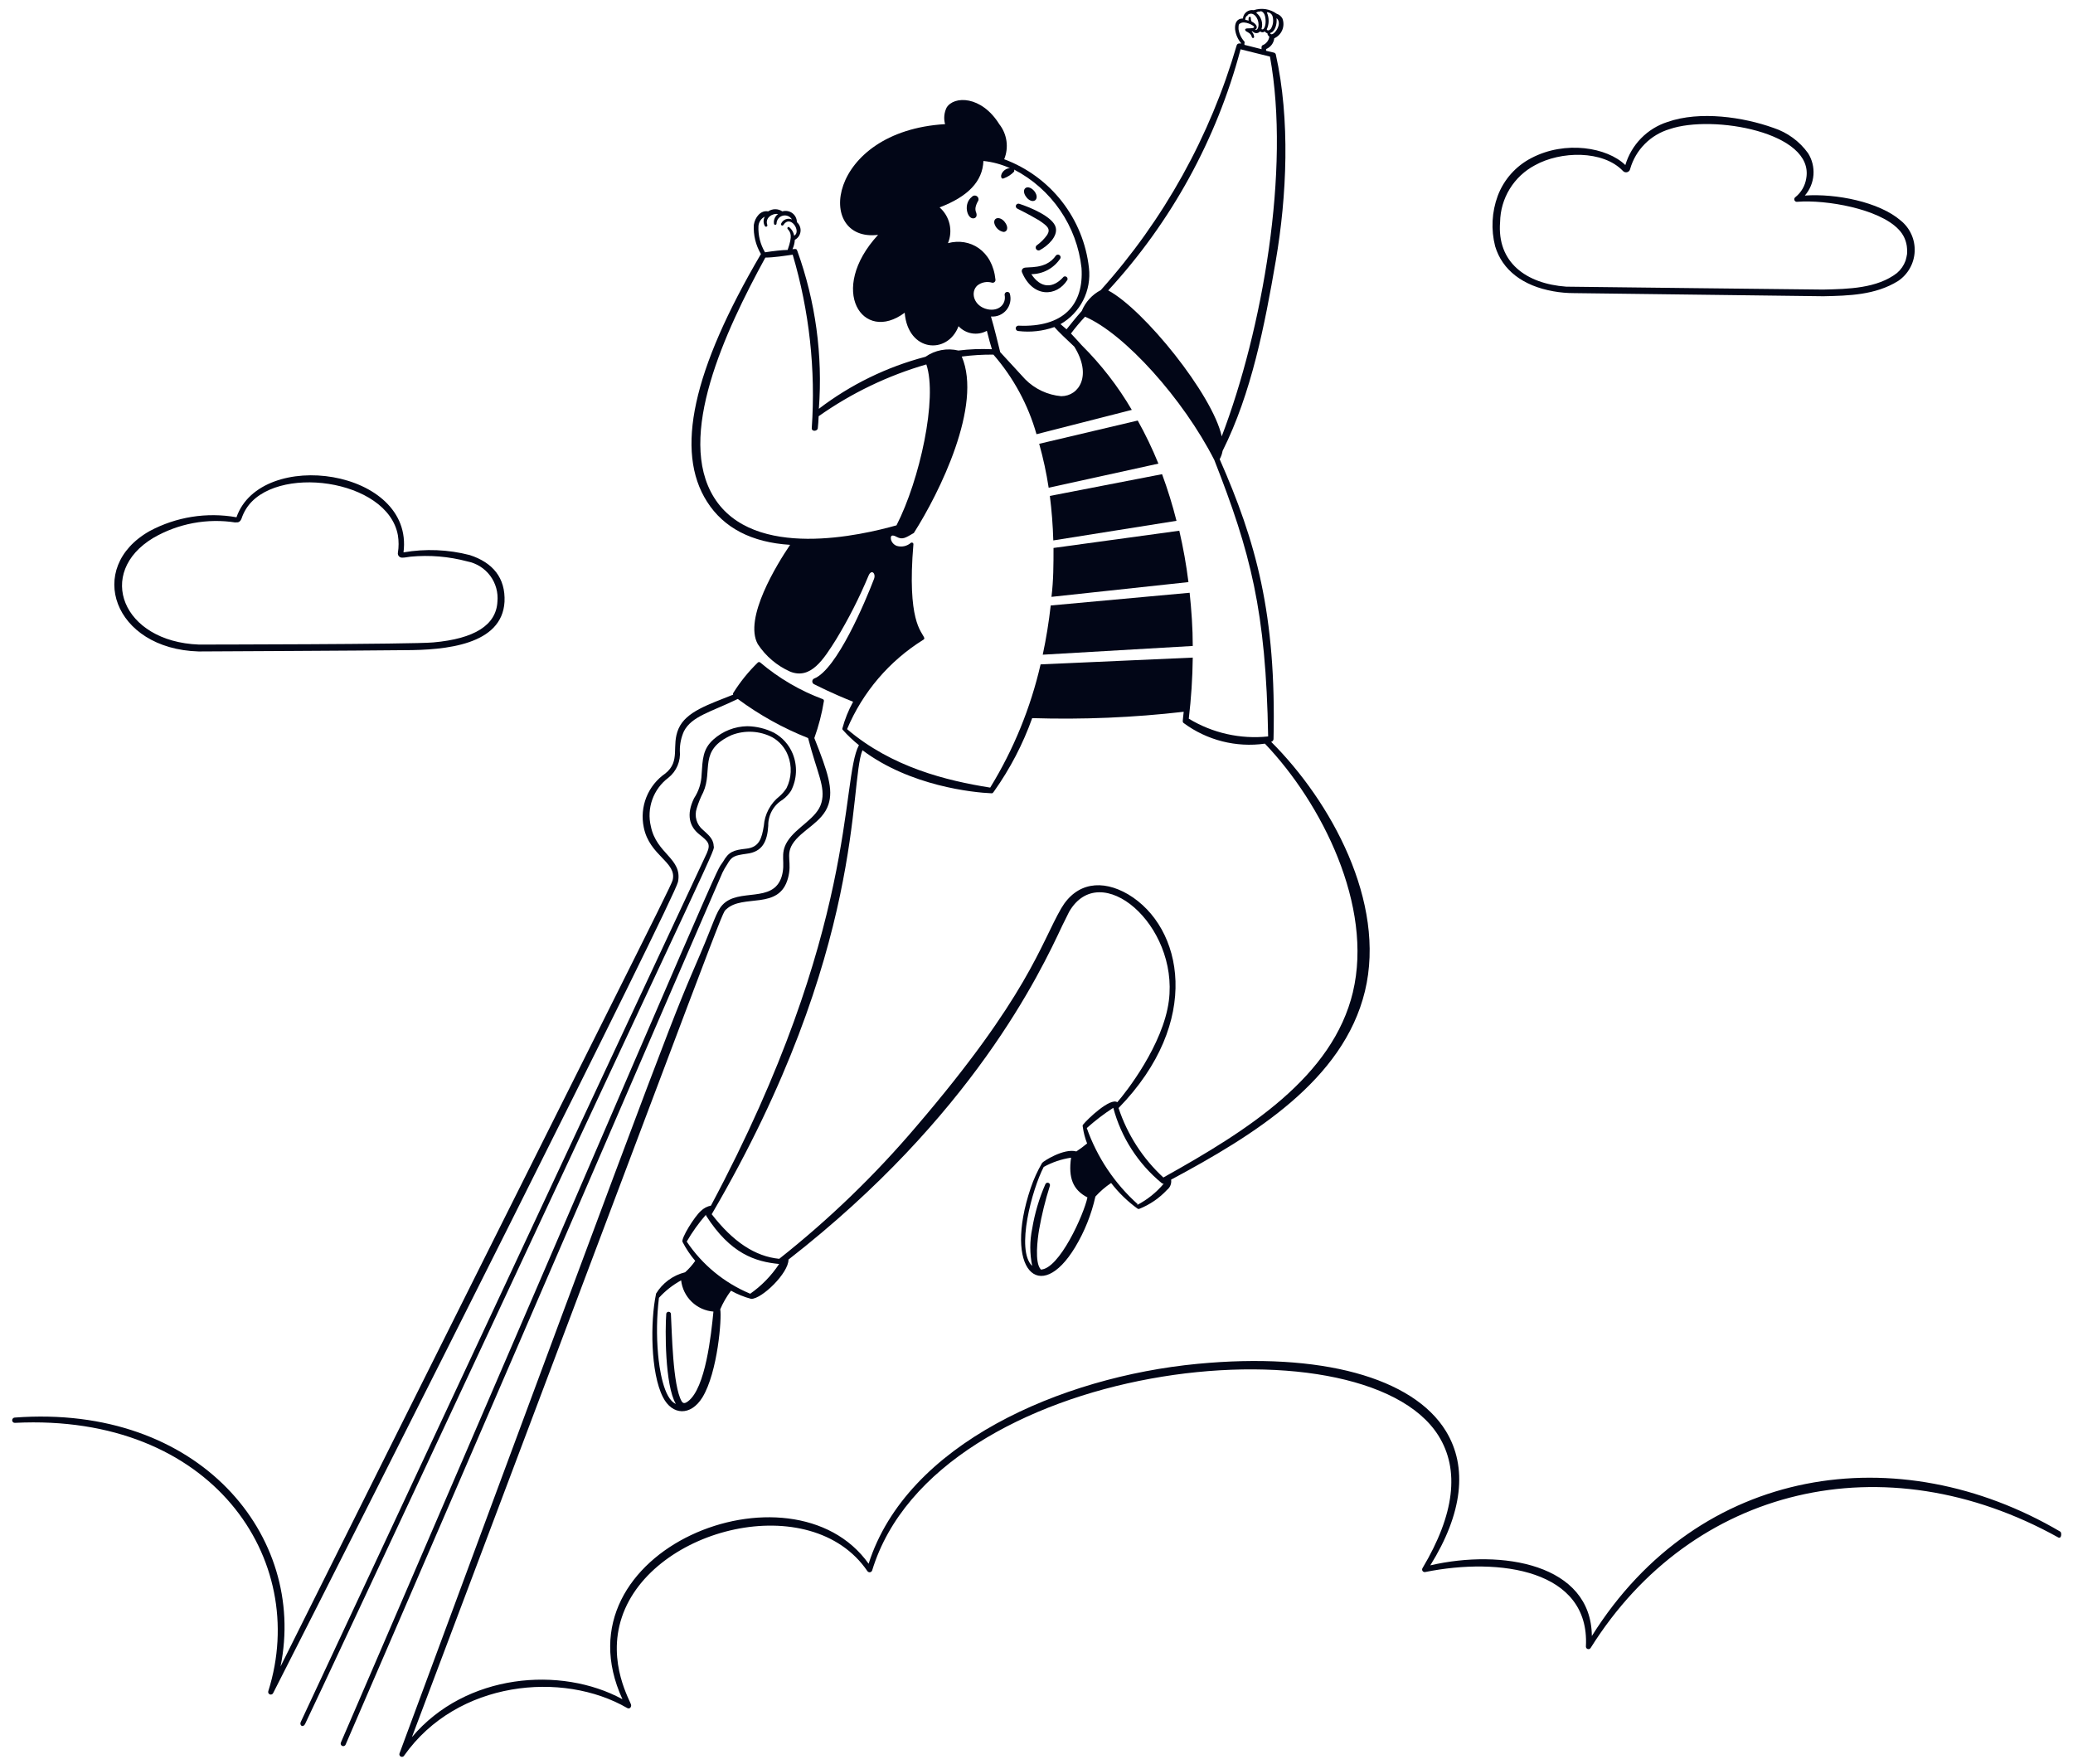 <svg width="154" height="131" viewBox="0 0 154 131" fill="none" xmlns="http://www.w3.org/2000/svg">
<g id="Group">
<path id="Vector" d="M72.2 14.62C71.544 15.132 71.84 16.22 72.288 16.22C72.48 16.22 72.648 16.068 72.488 15.708C72.488 15.644 72.376 15.476 72.624 14.988C72.673 14.932 72.697 14.859 72.692 14.784C72.687 14.71 72.652 14.641 72.596 14.592C72.54 14.543 72.466 14.519 72.392 14.524C72.318 14.529 72.249 14.564 72.2 14.62ZM79.016 20.556C78.216 21.46 77.304 21.412 76.616 20.364C77.045 20.362 77.467 20.253 77.844 20.048C78.221 19.843 78.541 19.547 78.776 19.188C78.794 19.145 78.796 19.097 78.782 19.053C78.769 19.009 78.74 18.97 78.701 18.945C78.662 18.919 78.616 18.908 78.57 18.913C78.523 18.918 78.48 18.939 78.448 18.972C77.696 20.076 76.296 19.772 76.048 19.908C75.989 19.936 75.943 19.986 75.921 20.047C75.898 20.109 75.901 20.177 75.928 20.236C76.728 22.132 78.504 22.06 79.296 20.788C79.31 20.751 79.312 20.71 79.302 20.671C79.292 20.632 79.27 20.597 79.239 20.572C79.208 20.546 79.17 20.531 79.13 20.528C79.09 20.525 79.05 20.535 79.016 20.556ZM77.8 17.436C77.581 17.747 77.311 18.017 77 18.236C76.966 18.271 76.945 18.317 76.94 18.366C76.936 18.415 76.948 18.464 76.975 18.505C77.002 18.546 77.042 18.577 77.089 18.592C77.136 18.607 77.186 18.606 77.232 18.588C77.848 18.26 78.584 17.564 78.432 16.908C78.256 16.108 76.504 15.388 75.728 15.14C75.704 15.131 75.679 15.126 75.654 15.126C75.628 15.127 75.603 15.132 75.58 15.142C75.556 15.152 75.535 15.166 75.517 15.185C75.499 15.203 75.486 15.225 75.476 15.248C75.466 15.272 75.462 15.297 75.462 15.322C75.463 15.348 75.468 15.373 75.478 15.396C75.488 15.42 75.502 15.441 75.521 15.459C75.539 15.477 75.56 15.491 75.584 15.5C76.48 15.948 76.92 16.212 77.184 16.364C77.8 16.78 78.064 16.988 77.8 17.436ZM73.864 16.572C73.903 16.736 73.989 16.886 74.111 17.002C74.233 17.119 74.386 17.197 74.552 17.228C74.832 17.228 74.96 16.876 74.624 16.468C74.288 16.06 73.8 16.14 73.864 16.572ZM76.728 14.932C77.016 14.932 77.144 14.572 76.832 14.188C76.664 13.988 76.368 13.82 76.176 13.972C75.864 14.228 76.312 14.932 76.728 14.932ZM153.056 113.764C141.056 106.7 126.224 108.796 118.256 121.516C118.208 116.172 111.584 115.036 106.256 116.268C108.656 112.412 109.048 108.972 107.416 106.3C104.968 102.3 98.072 100.428 88.968 101.3C78.832 102.268 67.368 107.236 64.528 116.148C58.84 108.148 41.144 115.116 46.24 126.212C41.672 123.724 34.6 124.284 30.6 129.028C54.528 65.612 53.584 67.9 53.952 67.54C55.192 66.372 57.88 67.636 58.536 65.236C58.864 64.052 58.36 63.54 58.864 62.708C59.528 61.636 61.104 61.108 61.544 59.756C61.912 58.628 61.504 57.356 60.496 54.82C60.818 53.927 61.056 53.005 61.208 52.068C61.212 52.04 61.206 52.011 61.191 51.986C61.177 51.962 61.155 51.943 61.128 51.932C59.43 51.299 57.855 50.376 56.472 49.204C56.448 49.185 56.419 49.175 56.388 49.175C56.358 49.175 56.328 49.185 56.304 49.204C55.6 49.887 54.983 50.652 54.464 51.484C54.456 51.502 54.452 51.521 54.452 51.54C54.452 51.559 54.456 51.578 54.464 51.596C52.648 52.332 50.968 52.844 50.408 54.124C49.848 55.404 50.592 56.524 49.424 57.452C48.793 57.887 48.304 58.499 48.019 59.21C47.735 59.922 47.667 60.702 47.824 61.452C48.248 63.58 50.312 64.036 49.968 65.38C49.84 65.892 45.448 74.452 20.84 123.78C22.816 114.108 14.824 104.26 1.088 105.292C1.036 105.296 0.988 105.32 0.954 105.359C0.92 105.398 0.902 105.448 0.904 105.5C0.905 105.526 0.911 105.552 0.922 105.575C0.933 105.598 0.949 105.619 0.969 105.637C0.988 105.654 1.011 105.667 1.035 105.675C1.06 105.683 1.086 105.686 1.112 105.684C15.76 104.956 23.016 115.836 19.936 125.596C19.916 125.644 19.916 125.698 19.935 125.746C19.954 125.794 19.992 125.832 20.04 125.852C20.088 125.872 20.142 125.873 20.189 125.853C20.238 125.834 20.276 125.796 20.296 125.748C27.4 111.812 50.128 66.724 50.368 65.5C50.712 63.764 48.768 63.436 48.352 61.38C48.192 60.718 48.23 60.023 48.46 59.382C48.69 58.741 49.103 58.181 49.648 57.772C49.948 57.535 50.183 57.225 50.333 56.873C50.482 56.521 50.541 56.137 50.504 55.756C50.502 55.26 50.605 54.769 50.808 54.316C51.392 53.196 52.76 52.908 54.808 51.916C56.416 53.107 58.172 54.083 60.032 54.82C60.704 57.428 61.344 58.444 61.024 59.62C60.704 60.796 59.16 61.42 58.488 62.508C57.896 63.468 58.392 64.044 58.064 65.124C57.424 67.124 54.864 65.924 53.672 67.212C53.2 67.716 53 68.588 52.016 70.876C49.976 75.676 50.992 72.668 29.688 130.212C29.665 130.258 29.66 130.311 29.676 130.36C29.692 130.408 29.726 130.449 29.772 130.472C29.818 130.495 29.871 130.5 29.919 130.484C29.968 130.468 30.009 130.434 30.032 130.388C33.96 124.828 41.8 124.084 46.6 126.868C46.728 126.94 46.888 126.868 46.888 126.652C46.888 126.436 45.048 123.532 46.2 120.108C48.44 113.436 60.256 110.556 64.44 116.7C64.462 116.73 64.491 116.753 64.525 116.767C64.559 116.781 64.597 116.786 64.633 116.78C64.67 116.774 64.704 116.758 64.732 116.734C64.76 116.71 64.781 116.679 64.792 116.644C69.552 101.052 101.176 97.596 106.856 106.628C108.456 109.172 108.056 112.484 105.68 116.468C105.658 116.5 105.647 116.538 105.646 116.576C105.646 116.615 105.658 116.652 105.679 116.684C105.701 116.716 105.732 116.741 105.767 116.755C105.803 116.769 105.842 116.772 105.88 116.764C111.432 115.644 118.104 116.612 117.816 122.268C117.808 122.313 117.817 122.36 117.841 122.399C117.864 122.438 117.901 122.468 117.945 122.482C117.988 122.497 118.035 122.495 118.078 122.478C118.12 122.461 118.155 122.429 118.176 122.388C125.704 110.388 139.992 107.012 152.92 114.204C153.16 114.3 153.168 113.828 153.056 113.764Z" fill="#020617"/>
<path id="Vector_2" d="M53.672 64.812C53.772 64.604 53.887 64.404 54.016 64.212C54.368 63.596 54.536 63.548 55.472 63.412C56.632 63.276 57 62.508 57.072 61.34C57.063 60.952 57.157 60.569 57.343 60.229C57.53 59.889 57.804 59.604 58.136 59.404C58.386 59.22 58.6 58.993 58.768 58.732C58.985 58.309 59.108 57.844 59.129 57.369C59.15 56.894 59.068 56.42 58.888 55.98C58.617 55.32 58.129 54.773 57.504 54.428C56.885 54.117 56.204 53.95 55.512 53.94C54.584 53.956 53.692 54.305 53 54.924C52.2 55.644 52.2 56.388 52.12 57.532C52.1 58.159 51.906 58.769 51.56 59.292C50.96 60.524 51.232 61.396 51.928 61.956C52.624 62.516 52.808 62.676 52.512 63.364L22.344 127.9C22.232 128.132 22.48 128.356 22.656 128.068C22.76 127.9 30.712 110.884 31.624 108.948C54.272 60.468 53.04 63.348 53.016 62.812C52.992 62.276 52.568 61.964 52.216 61.636C51.986 61.447 51.82 61.193 51.739 60.907C51.657 60.621 51.665 60.318 51.76 60.036C51.883 59.628 52.044 59.231 52.24 58.852C52.984 57.196 51.856 55.724 54.36 54.596C54.846 54.409 55.366 54.328 55.886 54.356C56.406 54.385 56.914 54.524 57.376 54.764C57.914 55.069 58.327 55.553 58.544 56.132C58.692 56.518 58.759 56.931 58.739 57.344C58.72 57.757 58.615 58.162 58.432 58.532C58.289 58.759 58.114 58.964 57.912 59.14C57.576 59.405 57.299 59.736 57.098 60.114C56.897 60.491 56.776 60.906 56.744 61.332C56.592 62.284 56.4 62.932 55.44 63.036C54.48 63.14 54.136 63.268 53.72 63.996C53 65.148 55.4 59.636 25.328 129.42C25.316 129.444 25.309 129.469 25.308 129.495C25.307 129.521 25.31 129.547 25.319 129.572C25.328 129.596 25.342 129.619 25.36 129.638C25.378 129.657 25.4 129.672 25.424 129.682C25.448 129.693 25.473 129.698 25.5 129.698C25.526 129.698 25.552 129.693 25.576 129.682C25.599 129.672 25.621 129.657 25.639 129.638C25.657 129.619 25.671 129.597 25.68 129.572C25.904 129.06 53.568 65.004 53.672 64.812ZM14.76 48.388C14.848 48.388 27.56 48.324 30.04 48.292C33.144 48.292 37.296 47.892 37.48 44.7C37.56 42.916 36.6 41.78 34.896 41.228C33.289 40.814 31.612 40.745 29.976 41.028C30.776 34.812 19.376 33.228 17.568 38.42C15.358 38.027 13.081 38.39 11.104 39.452C6.336 42.164 8.416 48.204 14.76 48.388ZM17.52 38.788C17.712 38.836 17.856 38.74 17.944 38.516C18.026 38.27 18.136 38.034 18.272 37.812C20.344 34.444 28.808 35.54 29.56 39.764C29.628 40.191 29.628 40.626 29.56 41.052C29.552 41.098 29.553 41.146 29.566 41.191C29.578 41.236 29.601 41.278 29.631 41.313C29.662 41.349 29.7 41.377 29.744 41.395C29.787 41.413 29.833 41.422 29.88 41.42C30.032 41.42 30 41.42 30.496 41.348C31.914 41.212 33.344 41.332 34.72 41.7C35.399 41.832 36.004 42.213 36.417 42.768C36.83 43.323 37.02 44.012 36.952 44.7C36.856 46.428 35.256 47.444 32.192 47.716C30.704 47.86 14.864 47.876 14.776 47.876C9.056 47.66 7.096 42.532 11.384 39.956C13.236 38.88 15.404 38.476 17.52 38.812V38.788ZM115.4 21.636C115.907 21.727 116.421 21.773 116.936 21.772L135.456 22.004C137.36 21.964 139.32 21.916 141 20.876C141.364 20.633 141.666 20.307 141.881 19.925C142.096 19.544 142.219 19.116 142.238 18.679C142.257 18.241 142.174 17.805 141.993 17.406C141.813 17.006 141.541 16.655 141.2 16.38C139.6 14.996 136.4 14.364 134.08 14.524C134.452 14.095 134.676 13.558 134.719 12.992C134.762 12.426 134.622 11.861 134.32 11.38C133.685 10.497 132.785 9.839 131.752 9.5C129.528 8.7 126.288 8.212 123.872 9.06C123.13 9.299 122.457 9.716 121.912 10.273C121.367 10.831 120.966 11.513 120.744 12.26C119.4 10.948 116.288 10.412 113.76 11.74C112.609 12.335 111.72 13.336 111.264 14.548C110.822 15.748 110.755 17.053 111.072 18.292C111.6 20.06 113.128 21.236 115.4 21.636ZM120.568 12.7C120.608 12.743 120.658 12.773 120.714 12.789C120.771 12.804 120.83 12.803 120.886 12.787C120.941 12.77 120.991 12.738 121.03 12.695C121.069 12.651 121.094 12.598 121.104 12.54C121.306 11.841 121.68 11.204 122.194 10.688C122.707 10.172 123.342 9.794 124.04 9.588C127.24 8.492 134.792 9.828 134.184 13.244C134.101 13.792 133.815 14.289 133.384 14.636C133.346 14.66 133.317 14.696 133.303 14.738C133.289 14.781 133.29 14.827 133.306 14.869C133.322 14.91 133.352 14.945 133.391 14.967C133.43 14.989 133.476 14.996 133.52 14.988C135.672 14.82 139.56 15.508 141.016 17.012C141.41 17.401 141.645 17.923 141.672 18.476C141.68 18.607 141.68 18.738 141.672 18.868C141.646 19.036 141.608 19.201 141.56 19.364C141.431 19.717 141.213 20.031 140.928 20.276C139.456 21.42 137.32 21.468 135.432 21.508C135.352 21.508 116.408 21.3 116.352 21.292C113.376 21.076 111.2 19.492 111.44 16.492C111.454 15.622 111.701 14.772 112.155 14.031C112.61 13.289 113.255 12.683 114.024 12.276C115.928 11.212 119.088 11.14 120.568 12.7ZM77.904 36.228L86.056 34.436C85.611 33.339 85.098 32.27 84.52 31.236L77.2 32.964C77.501 34.037 77.736 35.127 77.904 36.228Z" fill="#020617"/>
<path id="Vector_3" d="M94.432 55.1C94.477 55.089 94.518 55.065 94.55 55.031C94.581 54.997 94.601 54.954 94.608 54.908C94.824 45.604 93.296 40.212 90.608 34.108C90.714 33.916 90.787 33.708 90.824 33.492C92.968 29.212 93.952 24.164 94.776 19.364C95.6 14.564 95.856 8.868 94.776 4.036C94.763 3.999 94.739 3.967 94.708 3.942C94.677 3.918 94.639 3.904 94.6 3.9L94.056 3.772V3.644C94.22 3.578 94.363 3.468 94.47 3.327C94.577 3.187 94.644 3.02 94.664 2.844C94.932 2.723 95.144 2.504 95.257 2.232C95.37 1.96 95.375 1.656 95.272 1.38C95.181 1.208 95.026 1.078 94.84 1.02C94.598 0.843 94.317 0.727 94.02 0.681C93.724 0.635 93.421 0.661 93.136 0.756C93.043 0.739 92.946 0.742 92.854 0.764C92.761 0.787 92.675 0.828 92.599 0.886C92.524 0.944 92.461 1.017 92.416 1.101C92.371 1.185 92.344 1.277 92.336 1.372C91.88 1.372 91.72 1.716 91.752 2.172C91.798 2.562 91.96 2.93 92.216 3.228H92.064C92.022 3.226 91.98 3.239 91.945 3.263C91.91 3.288 91.885 3.323 91.872 3.364C89.914 10.106 86.463 16.321 81.776 21.548C81.136 21.882 80.635 22.432 80.36 23.1C79.912 23.604 79.56 24.052 79.232 24.46L78.784 24.076C79.506 23.663 80.092 23.047 80.467 22.305C80.843 21.563 80.992 20.726 80.896 19.9C80.698 18.103 80.004 16.397 78.892 14.971C77.781 13.546 76.295 12.458 74.6 11.828C74.775 11.4 74.833 10.932 74.768 10.474C74.704 10.016 74.519 9.583 74.232 9.22C72.912 7.1 70.864 7.1 70.32 7.996C70.135 8.377 70.095 8.812 70.208 9.22C61.408 9.748 60.512 18.02 65.232 17.444C61.448 21.556 64.104 25.548 67.208 23.228C67.456 26.172 70.408 26.356 71.208 24.228C71.471 24.511 71.82 24.699 72.201 24.761C72.582 24.823 72.973 24.757 73.312 24.572C73.464 25.18 73.576 25.572 73.688 25.94C72.858 25.901 72.025 25.933 71.2 26.036C70.782 25.936 70.348 25.925 69.926 26.005C69.504 26.085 69.104 26.254 68.752 26.5C65.882 27.251 63.19 28.564 60.832 30.364C61.131 26.386 60.586 22.389 59.232 18.636C59.16 18.468 59.152 18.484 58.872 18.508C58.973 18.289 59.032 18.053 59.048 17.812C59.163 17.751 59.262 17.664 59.336 17.556C59.409 17.449 59.455 17.325 59.47 17.196C59.485 17.067 59.468 16.936 59.421 16.815C59.374 16.693 59.298 16.585 59.2 16.5C59.199 16.37 59.168 16.241 59.109 16.125C59.05 16.009 58.965 15.908 58.86 15.83C58.755 15.752 58.634 15.7 58.505 15.678C58.377 15.655 58.245 15.663 58.12 15.7C57.964 15.596 57.78 15.54 57.592 15.54C57.404 15.54 57.221 15.596 57.064 15.7C56.504 15.596 56.088 16.14 56 16.7C55.958 17.459 56.141 18.213 56.528 18.868C51.456 27.508 50.128 33.516 52.528 37.268C53.76 39.204 55.832 40.292 58.696 40.468C57.72 41.908 55.232 45.932 56.296 47.844C56.885 48.74 57.717 49.448 58.696 49.884C60.232 50.5 61.184 48.972 62.12 47.484C63.037 45.973 63.84 44.395 64.52 42.764C64.736 42.244 65.088 42.588 64.928 43.004C64.288 44.676 62.16 49.756 60.472 50.404C60.433 50.423 60.401 50.453 60.378 50.489C60.355 50.526 60.343 50.569 60.343 50.612C60.343 50.655 60.355 50.698 60.378 50.734C60.401 50.771 60.433 50.801 60.472 50.82C61.76 51.468 62.872 51.924 63.376 52.124C63.03 52.753 62.761 53.422 62.576 54.116C62.572 54.135 62.574 54.155 62.581 54.174C62.588 54.192 62.6 54.208 62.616 54.22C62.981 54.629 63.38 55.006 63.808 55.348C62.424 57.924 63.808 68.948 52.816 89.548C52.536 89.604 52.277 89.74 52.072 89.94C51.592 90.356 50.576 91.996 50.704 92.244C50.964 92.748 51.281 93.22 51.648 93.652C51.431 93.963 51.179 94.247 50.896 94.5C50.447 94.611 50.025 94.81 49.653 95.084C49.281 95.359 48.967 95.704 48.728 96.1C48.725 96.116 48.725 96.132 48.728 96.148C48.312 98.116 48.312 101.972 49.256 103.788C49.936 105.124 51.312 105.204 52.184 103.788C53.32 101.924 53.632 97.884 53.504 97.252C53.714 96.76 53.983 96.296 54.304 95.868C54.778 96.133 55.283 96.337 55.808 96.476C56.608 96.476 58.584 94.556 58.576 93.556C72.248 82.908 77.264 72.276 78.912 68.756C79.144 68.276 79.304 67.956 79.424 67.724C81.736 63.724 87.56 68.684 86.832 74.34C86.408 77.612 83.632 81.156 83 81.868C82.488 81.516 80.824 83.076 80.44 83.556C80.422 83.605 80.422 83.659 80.44 83.708C80.498 84.127 80.605 84.538 80.76 84.932C80.504 85.144 80.237 85.341 79.96 85.524C79.032 85.268 77.488 86.26 77.416 86.38C77.071 86.971 76.787 87.595 76.568 88.244C74.52 94.316 77.256 96.964 79.872 92.636C80.572 91.471 81.079 90.202 81.376 88.876C81.723 88.494 82.115 88.155 82.544 87.868C83.109 88.601 83.777 89.248 84.528 89.788C84.565 89.8 84.604 89.8 84.64 89.788C85.424 89.475 86.129 88.991 86.704 88.372C86.816 88.284 86.902 88.168 86.954 88.036C87.006 87.904 87.022 87.76 87 87.62C93.144 84.324 99.8 80.244 101.4 73.62C103 66.996 98.856 59.508 94.432 55.1ZM94.832 1.348C95.368 1.78 94.488 2.868 94.352 2.452C94.728 2.364 94.88 1.78 94.832 1.38V1.348ZM94.12 0.908C94.224 0.907 94.326 0.943 94.405 1.011C94.484 1.079 94.537 1.173 94.552 1.276C94.617 1.568 94.568 1.874 94.416 2.132C94.32 2.236 94.184 2.324 94.104 2.188C94.195 1.993 94.243 1.781 94.245 1.566C94.248 1.351 94.205 1.137 94.12 0.94V0.908ZM93.632 0.828C93.744 0.828 93.944 0.932 94 1.308C94.056 1.684 94 2.028 93.848 2.164C93.792 2.204 93.752 2.164 93.712 2.164C93.781 1.946 93.78 1.711 93.71 1.494C93.64 1.276 93.504 1.085 93.32 0.948C93.361 0.909 93.411 0.881 93.465 0.866C93.52 0.851 93.577 0.849 93.632 0.86V0.828ZM92.696 1.1C93.096 0.812 93.496 1.324 93.496 1.828C93.496 2.036 93.416 2.268 93.232 2.22C93.512 2.044 93.312 1.756 92.976 1.596C92.936 1.514 92.917 1.423 92.92 1.332C92.92 1.204 92.776 1.228 92.76 1.332C92.748 1.398 92.748 1.466 92.76 1.532C92.68 1.505 92.596 1.487 92.512 1.476C92.503 1.407 92.516 1.336 92.549 1.275C92.582 1.213 92.633 1.163 92.696 1.132V1.1ZM92.008 2.132C92.008 1.876 92.008 1.796 92.144 1.732C92.464 1.524 93.176 1.9 93.168 2.004C93.16 2.108 92.936 2.1 92.68 2.108C92.424 2.116 92.48 2.268 92.6 2.34C92.72 2.412 92.936 2.484 93 2.764C93.006 2.782 93.017 2.798 93.032 2.809C93.047 2.82 93.065 2.826 93.084 2.826C93.103 2.826 93.121 2.82 93.136 2.809C93.151 2.798 93.162 2.782 93.168 2.764C93.162 2.601 93.094 2.446 92.976 2.332H93.056C93.09 2.372 93.132 2.405 93.18 2.427C93.228 2.449 93.279 2.461 93.332 2.461C93.385 2.461 93.437 2.449 93.484 2.427C93.532 2.405 93.574 2.372 93.608 2.332C93.656 2.375 93.719 2.399 93.784 2.399C93.849 2.399 93.912 2.375 93.96 2.332C93.981 2.367 94.009 2.396 94.042 2.42C94.075 2.443 94.112 2.46 94.152 2.468C94.154 2.518 94.168 2.567 94.193 2.61C94.218 2.653 94.254 2.69 94.296 2.716C94.278 2.86 94.22 2.997 94.13 3.111C94.04 3.225 93.92 3.313 93.784 3.364C93.784 3.364 93.728 3.412 93.72 3.468C93.712 3.524 93.72 3.652 93.72 3.652L92.448 3.332V3.204C92.458 3.187 92.463 3.168 92.463 3.148C92.463 3.128 92.458 3.109 92.448 3.092C92.213 2.833 92.06 2.51 92.008 2.164V2.132ZM92.152 3.66L94.344 4.204C95.88 12.612 93.776 24.508 90.76 32.412C90.088 29.316 84.976 22.98 82.328 21.572C87.005 16.497 90.377 10.361 92.152 3.692V3.66ZM73.616 23.508C73.832 23.527 74.05 23.493 74.251 23.409C74.451 23.325 74.628 23.193 74.766 23.025C74.903 22.857 74.998 22.658 75.042 22.446C75.086 22.233 75.077 22.013 75.016 21.804C74.998 21.759 74.964 21.723 74.921 21.701C74.879 21.68 74.829 21.674 74.783 21.686C74.736 21.698 74.695 21.726 74.668 21.765C74.64 21.804 74.627 21.852 74.632 21.9C74.768 22.58 74.208 23.148 73.36 22.972C72.328 22.74 72.064 21.692 72.608 21.204C72.76 21.085 72.938 21.004 73.127 20.968C73.316 20.932 73.511 20.941 73.696 20.996C73.728 21.004 73.762 21.004 73.795 20.996C73.827 20.988 73.857 20.972 73.882 20.95C73.907 20.928 73.927 20.901 73.939 20.87C73.951 20.839 73.956 20.805 73.952 20.772C73.728 18.596 72.048 17.628 70.424 18.06C70.61 17.608 70.65 17.108 70.538 16.632C70.427 16.155 70.168 15.726 69.8 15.404C71.912 14.604 73 13.468 73.056 11.956C73.739 12.027 74.406 12.208 75.032 12.492C74.584 12.492 74.232 13.004 74.424 13.244C74.447 13.257 74.474 13.264 74.5 13.264C74.527 13.264 74.553 13.257 74.576 13.244C74.865 13.14 75.125 12.97 75.336 12.748C75.356 12.699 75.356 12.645 75.336 12.596C76.708 13.307 77.882 14.346 78.756 15.62C79.63 16.894 80.175 18.364 80.344 19.9C80.528 22.636 79 24.34 75.656 24.188C75.603 24.188 75.552 24.209 75.515 24.247C75.477 24.284 75.456 24.335 75.456 24.388C75.456 24.441 75.477 24.492 75.515 24.529C75.552 24.567 75.603 24.588 75.656 24.588C76.558 24.697 77.472 24.596 78.328 24.292C78.664 24.676 79.232 25.204 79.808 25.748C81.136 27.876 80.176 29.42 78.84 29.428C77.827 29.339 76.877 28.894 76.16 28.172C75.624 27.58 74.632 26.516 74.304 26.156C74.136 25.5 73.88 24.388 73.616 23.508ZM56.344 16.804C56.353 16.654 56.401 16.509 56.484 16.384C56.567 16.259 56.681 16.158 56.816 16.092C56.757 16.197 56.726 16.316 56.726 16.436C56.726 16.556 56.757 16.675 56.816 16.78C56.821 16.792 56.829 16.803 56.838 16.812C56.848 16.821 56.859 16.828 56.871 16.833C56.884 16.838 56.897 16.84 56.91 16.84C56.923 16.84 56.936 16.837 56.948 16.832C56.96 16.827 56.971 16.819 56.98 16.81C56.989 16.8 56.997 16.789 57.002 16.777C57.006 16.765 57.009 16.751 57.008 16.738C57.008 16.725 57.005 16.712 57 16.7C56.816 16.196 57.368 15.82 57.8 15.9C57.69 15.978 57.603 16.085 57.549 16.209C57.496 16.334 57.477 16.47 57.496 16.604C57.496 16.629 57.506 16.654 57.524 16.672C57.542 16.69 57.567 16.7 57.592 16.7C57.618 16.7 57.642 16.69 57.66 16.672C57.678 16.654 57.688 16.629 57.688 16.604C57.691 16.47 57.737 16.341 57.82 16.236C57.902 16.131 58.017 16.056 58.146 16.022C58.275 15.987 58.412 15.996 58.535 16.046C58.659 16.096 58.763 16.185 58.832 16.3C58.686 16.235 58.519 16.23 58.37 16.287C58.22 16.344 58.099 16.458 58.032 16.604C58.018 16.626 58.014 16.653 58.02 16.679C58.026 16.704 58.042 16.726 58.064 16.74C58.086 16.754 58.113 16.758 58.139 16.752C58.164 16.746 58.186 16.73 58.2 16.708C58.712 15.908 59.552 17.188 59 17.508C58.956 17.261 58.826 17.037 58.632 16.876C58.552 16.812 58.448 16.924 58.512 17.004C58.728 17.268 58.904 17.46 58.512 18.564C58.136 18.564 57.4 18.652 56.832 18.74C56.484 18.156 56.315 17.483 56.344 16.804ZM53.048 36.956C50.216 32.428 53.848 24.636 56.856 19.132C57.456 19.132 58.336 18.996 58.888 18.916C60.124 23.096 60.603 27.463 60.304 31.812C60.304 32.076 60.72 32.036 60.752 31.812C60.784 31.588 60.8 31.22 60.816 30.916C63.25 29.198 65.954 27.897 68.816 27.068C69.664 29.564 68.328 35.652 66.6 39.02C64.072 39.732 55.992 41.66 53.048 36.956ZM62.928 54.156C64.087 51.405 66.072 49.082 68.608 47.508C68.633 47.494 68.651 47.472 68.66 47.445C68.669 47.419 68.668 47.39 68.656 47.364C68.464 46.884 67.376 46.124 67.856 40.42C67.857 40.398 67.851 40.377 67.84 40.358C67.83 40.339 67.814 40.324 67.795 40.313C67.776 40.302 67.755 40.297 67.733 40.297C67.712 40.298 67.691 40.304 67.672 40.316C67.531 40.44 67.361 40.526 67.178 40.567C66.995 40.607 66.804 40.601 66.624 40.548C66.52 40.51 66.427 40.449 66.352 40.368C66.277 40.287 66.222 40.19 66.192 40.084C66.12 39.74 66.304 39.708 66.608 39.876C67.048 40.108 67.256 39.956 67.888 39.588C69.8 36.588 73 30.1 71.448 26.484C72.228 26.38 73.014 26.332 73.8 26.34C75.289 28.051 76.381 30.07 77 32.252L84.08 30.444C83.053 28.69 81.802 27.076 80.36 25.644C80.36 25.644 79.744 24.956 79.56 24.772C79.885 24.336 80.235 23.92 80.608 23.524C83.528 24.772 87.896 29.62 90.208 34.164C92.896 41.02 94.048 45.364 94.208 54.7C92.151 54.917 90.08 54.453 88.312 53.38C88.492 51.874 88.591 50.36 88.608 48.844L77.304 49.348C76.561 52.582 75.297 55.673 73.56 58.5C70.336 57.988 66.256 56.996 62.928 54.156ZM51.112 104.084C50.848 104.284 50.736 104.228 50.64 104.084C49.968 102.916 49.92 98.9 49.84 97.572C49.832 97.533 49.81 97.498 49.779 97.472C49.747 97.447 49.708 97.433 49.668 97.433C49.628 97.433 49.589 97.447 49.558 97.472C49.526 97.498 49.505 97.533 49.496 97.572C49.408 98.724 49.384 102.884 50.208 104.276C49.288 103.892 48.976 101.58 48.888 100.596C48.763 99.198 48.784 97.79 48.952 96.396C49.426 95.875 49.983 95.437 50.6 95.1C50.669 95.705 50.946 96.267 51.384 96.691C51.822 97.114 52.393 97.372 53 97.42C52.832 99.1 52.424 103.1 51.112 104.084ZM55.712 96.084C53.802 95.284 52.169 93.941 51.016 92.22C51.427 91.508 51.907 90.838 52.448 90.22C52.444 90.241 52.444 90.263 52.448 90.284C54.272 93.148 56.136 93.716 57.88 93.884C57.305 94.756 56.57 95.511 55.712 96.108V96.084ZM77.312 94.276C76.848 93.78 77.08 92.012 77.192 91.34C77.386 90.238 77.653 89.15 77.992 88.084C78.008 88.039 78.006 87.99 77.985 87.948C77.965 87.905 77.929 87.872 77.884 87.856C77.84 87.84 77.79 87.843 77.748 87.863C77.705 87.883 77.672 87.919 77.656 87.964C77.195 89.018 76.868 90.125 76.68 91.26C76.492 92.173 76.492 93.115 76.68 94.028C75.44 92.86 76.68 88.308 77.536 86.676C78.167 86.327 78.855 86.094 79.568 85.988C79.352 87.508 79.72 88.388 80.784 88.94C80.528 90.18 78.688 94.3 77.296 94.3L77.312 94.276ZM84.512 89.436C82.799 87.9 81.501 85.958 80.736 83.788C81.351 83.236 82.009 82.733 82.704 82.284C83.29 84.483 84.552 86.442 86.312 87.884C86.352 87.912 86.4 87.926 86.448 87.924C85.901 88.573 85.233 89.108 84.48 89.5L84.512 89.436ZM100.512 73.668C99.008 79.972 92.736 83.94 86.424 87.46C84.895 86.05 83.75 84.275 83.096 82.3C89.336 75.9 87.896 68.86 83.808 66.428C81.88 65.3 79.96 65.54 78.832 67.476C77.32 70.092 76.36 73.996 68.064 83.676C65.004 87.278 61.596 90.569 57.888 93.5C56.096 93.324 54.456 92.236 52.872 90.188C64.376 70.524 63.048 58.188 64.072 55.724C67.616 58.388 72.304 58.868 73.672 58.924C73.76 58.924 73.784 58.86 73.856 58.764C75.041 57.094 75.991 55.269 76.68 53.34C80.439 53.456 84.201 53.299 87.936 52.868C87.864 53.588 87.824 53.62 87.936 53.708C89.669 54.989 91.835 55.537 93.968 55.236C98.192 59.652 102.032 67.292 100.504 73.692L100.512 73.668Z" fill="#020617"/>
<path id="Vector_4" d="M78.056 44.972C77.92 46.196 77.72 47.428 77.464 48.628L88.608 47.98C88.608 46.644 88.512 45.316 88.376 44.028L78.056 44.972ZM77.992 36.836C78.128 37.908 78.216 39.02 78.248 40.14L87.4 38.684C87.104 37.511 86.746 36.355 86.328 35.22L77.992 36.836ZM78.264 40.7C78.264 41.9 78.264 43.1 78.112 44.332L88.288 43.236C88.129 41.953 87.901 40.679 87.608 39.42L78.264 40.7Z" fill="#020617"/>
</g>
</svg>

